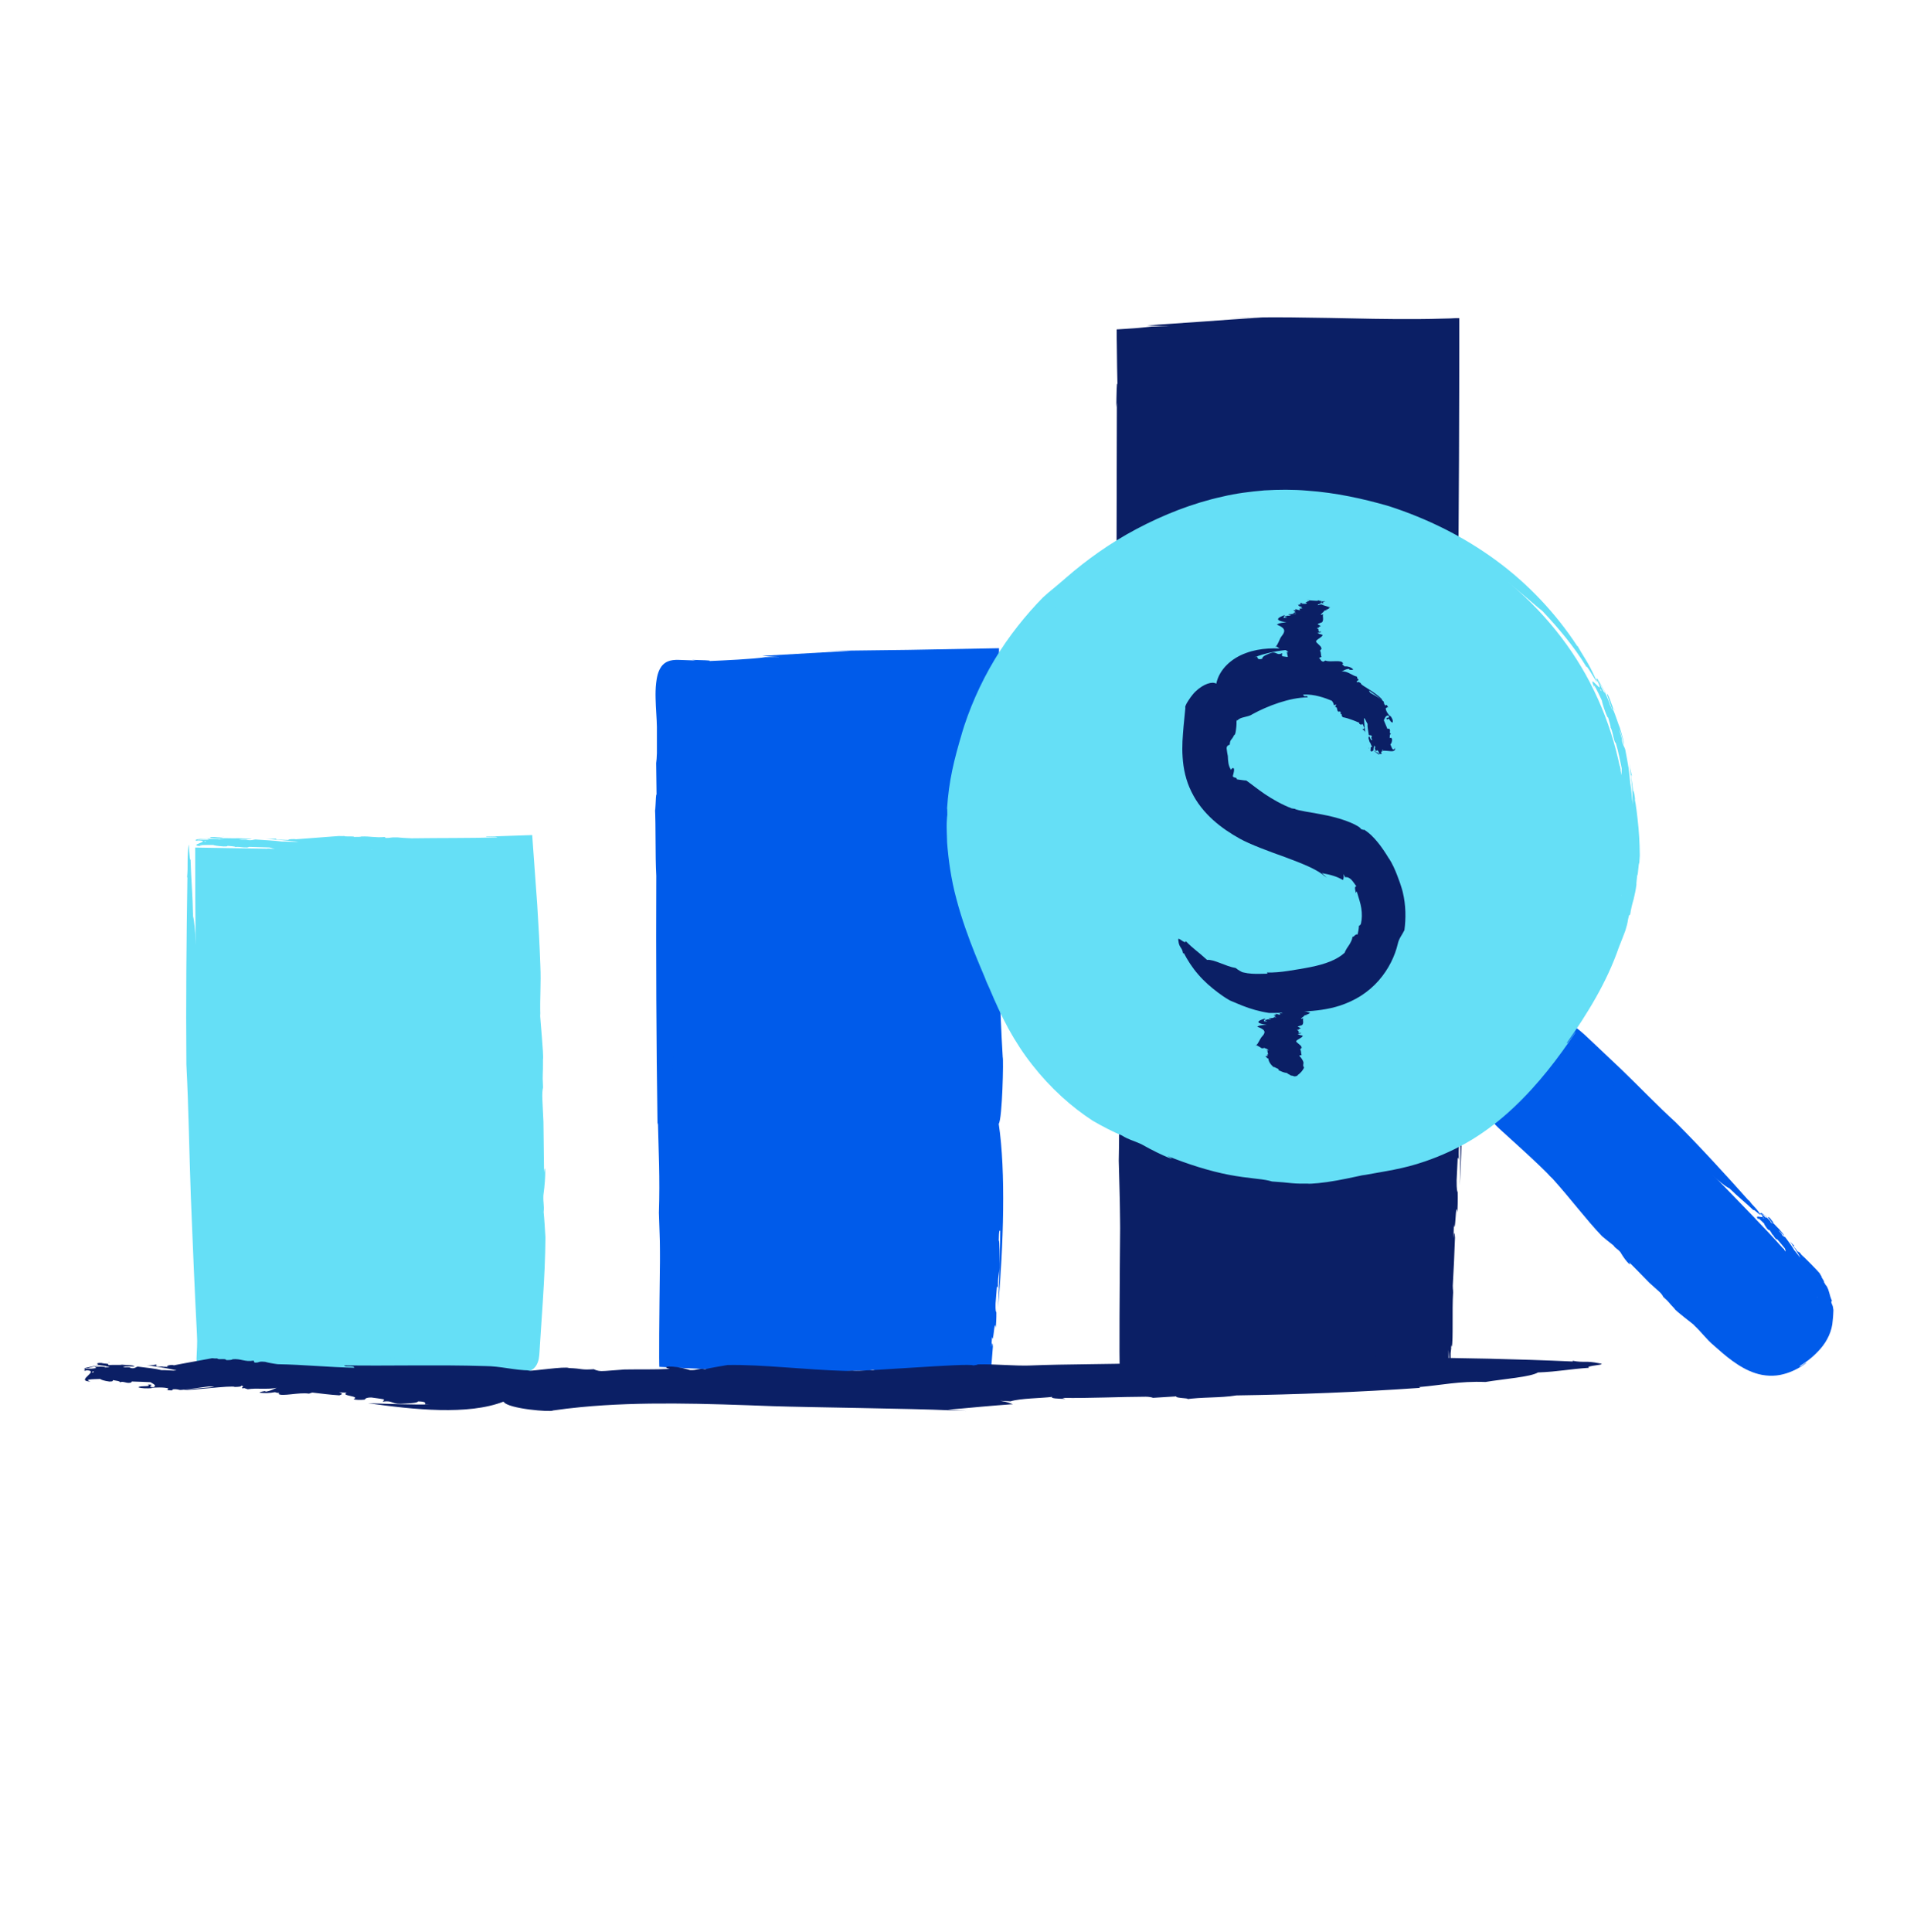 <?xml version="1.0" encoding="UTF-8"?><svg id="a" xmlns="http://www.w3.org/2000/svg" viewBox="0 0 276.77 280.34"><defs><style>.b{fill:#005bea;}.c{fill:#65dff6;}.d{fill:#0b1f65;}</style></defs><g><path class="b" d="M254.72,176.78c2.67,2.78,5.34,5.58,7.53,8.75,1.4,2.03,2.65,4.47,2.09,6.87-.33,1.38-1.23,2.57-2.27,3.53-1.38,1.27-3.16,2.24-5.03,2.21-2.29-.03-4.29-1.48-6.07-2.94-11.76-9.62-21.21-21.73-32.19-32.23-1.39-1.33-2.92-2.91-2.75-4.82,.08-.93,.57-1.78,1.08-2.57,1.54-2.37,3.63-4.66,6.29-5.76,3.42-1.42,4.61,.34,6.99,2.63,5.27,5.07,10.48,10.2,15.63,15.4,2.92,2.95,5.82,5.92,8.7,8.92Z"/><path class="b" d="M254.86,196.21c-.15-.07-.29-.16-.44-.24,1.47,.81,2.93,1.1,4.46,.51-1.75,.49-3.25-.12-4.87-1.22-.8-.54-1.6-1.15-2.42-1.72-.81-.57-1.63-1.02-2.41-1.38,.04-.32-.66-1.2-1.39-2-.72-.81-1.46-1.54-1.54-1.52-.69-.5-1.36-1.05-2.04-1.61l1.38,1.15-1.38-1.15c-4.26-3.54-8.25-8.08-12.37-12.8-1.15-1.3-3.31-3.71-5.52-6.1-2.21-2.39-4.48-4.75-5.73-6.06l-1.04-1.09,1.14,1.24c-.85-.74-1.6-1.32-2.17-1.94-.57-.6-.92-1.19-1.01-1.7-.05,.2-.15,.23-.06,.79-.07-.22-.13-.44-.13-.64-.16-.26-.21-.72-.02-1.27,.18-.55,.55-1.16,.77-1.57-.01,.23,.4-.36,.79-.85l-.21,.16c1.42-1.93,3.45-3.87,5.37-4.51,.26-.11,.46-.11,.59-.1,.57-.19,1.09-.25,1.58-.16-.07,.07,.21,.16,.41,.31,.21,.13,.34,.24,0,.1,1.12,.37,2.23,1.84,3.48,2.75,3.95,3.86,8.22,7.91,12.47,11.73l-.06-.14c1.49,1.34,2.99,2.33,4.61,4.16,1.36,1.1,3.16,2.79,3.88,3.06,1.43,1.4,2.11,1.86,3.54,3.22-.24-.47,1.47,1.24,.89,.46-.75-1.09-.94-1.01-1.58-1.93l-.02,.06c-3.45-3.87-6.94-7.7-10.65-11.41-2.59-2.36-5.22-5.11-7.84-7.63-1.42-1.34-2.89-2.74-4.32-4.09-.71-.65-1.4-1.37-2.32-2.01-.88-.66-2.2-1.12-3.3-.99-1.03,.11-1.71,.21-2.48,.42-1.64,.7-3.25,1.88-4.58,3.3-.67,.71-1.28,1.48-1.83,2.27-.53,.79-1.07,1.56-1.47,2.62l.08-.2c-.46,1.06-.55,2.34-.24,3.37,.29,1.04,.83,1.89,1.5,2.65,.03-.03,.24,.2,.35,.29,.01,.1,.56,.68,1.32,1.35,.75,.68,1.73,1.57,2.73,2.48,1.99,1.81,3.96,3.7,4.14,3.97l.42,.4c2.55,2.82,4.92,5.99,7.19,8.36,.56,.45,1.17,.98,1.66,1.34,.33,.48,.54,.44,1,.97,.91,1.58,1.77,2.21,1.24,1.44,1.05,1.02,2.05,2.09,2.97,3.01l1.35,1.21c.39,.34,.55,.59,.67,.84,.99,.88,.64,.68,1.61,1.68,.13,.35,2.71,2.21,2.97,2.51l-.18-.14c1.19,1.08,1.78,2.03,3,3.05,.82,.72,1.65,1.47,2.63,2.18,.97,.7,2.07,1.38,3.35,1.79,1.27,.42,2.77,.49,4.05,.14,1.29-.33,2.39-.94,3.31-1.62-.05-.15-.81,.62-.98,.46,1.17-.7,2.19-1.53,3.1-2.59,.9-1.04,1.65-2.5,1.73-4.07,.07-.55,.09-1.23,.1-1.48-.11-.95-.17-.54-.32-1.21l.11-.13c-.41-.9-.34-1.4-.79-2.17-.07-.01-.22-.3-.37-.56,.12-.09-.49-.8-.35-.83h-.01c-.1-.15-.17-.26-.27-.45-.22-.3-2.37-2.48-2.64-2.67l-.08-.13c-.29-.35-.5-.42-.35-.2l-.35-.43,.05,.04-.35-.42c-.06-.09-.08-.22,.07-.14-.24-.21-.49-.45-.68-.7,.5,.71,1.1,1.61,1.55,2.42-.27-.26-.64-.83-.91-1.12-.23-.43-.82-1.23-1.28-1.85-.12-.12-.32-.09-.52-.43-.04-.21-.29-.31-.45-.6,.29,.23,.51,.51,.76,.78,.06-.14-.54-.73-.71-.97-.12-.07-.58-.62-.91-.92,.23,.05-.19-.32-.32-.56-.2-.23-.37-.33-.31-.21-.17,.03,.76,.92,.37,.72-.03-.13-.45-.54-.67-.76-.06,.05,.11,.2-.09,.1-.23-.27-.55-.47-.64-.67,.06,.03,.15,.15,.22,.22-.31-.34,2.08,1.44,1.63,1.05,.06,.15-2.13-1.57-1.92-1.34,.16,.23-.24-.05-.06,.18l.29,.17c.25,.3,.27,.51,.13,.45-.45-.49,1.68,.99,1.23,.64l.13,.19c-.2-.14-.67-.57-.79-.81-.06,.05-.3-.16-.5-.34l-.06-.08c-.22-.17-.47-.46-.42-.26,1.13,1.16-1.29-.23-.24,.93-.33-.59,.28,.04,.77,.52,0,.09,.16,.37,.46,.76,.3,.3,.22,.14,.31,.17,.14,.2,.42,.55,.32,.57,.31,.17,.31,.44,.61,.71,.27,.23,.02-.05,.22,.1,.35,.4,.83,.96,1.09,1.3,.05,.18,.26,.65-.08,.46-.51-.61,.36,.09-.21-.52,.1,.39-.53-.52-.74-.53,.11,.26,.47,.66,.78,.98l-.04-.08c.28,.28,.82,.86,1.02,1.26-.12-.04-.04,.14-.23-.07l.34,.43c.06,.04,.12,.08,.03-.05,.2,.17,.34,.38,.43,.56,0,.07,1.98,2.13,1.87,2.1,.22,.32,.18,.46,.45,.74,.04,0-.52-.76-1.09-1.43-.57-.67-1.13-1.27-.96-1.07,.07,.16,.82,.98,1.51,1.84,.7,.85,1.26,1.79,1.26,1.93,.14,.26,.29,.57,.33,.48,.17,.46-.18-.08-.11,.26,.01,0,.02-.04,.06,.06l.03,.34c.38,.67,.47,1.76,.57,2.53-.07-.23-.2-.48-.33-.94l.03-.09c-.02-.07-.14-.45-.2-.42,.06,.45,.11,.83,.18,1.3l-.06,.25s.02,0,.03,0c-.06,.15-.06,.13-.09,.07,0,0,0-.02-.01-.03-.12,.13-.11,.54-.21,1.02-.09,.48-.3,1.02-.57,1.34-.11,.22,.02,.04-.12,.31-.57,.64-1.03,1.02-1.75,1.56-.16,.25-.16,.3,.17,.15-.18,.14-.37,.27-.56,.4,.36-.53-1.16,.5-.74-.07-.19,.05-.52,.23-.82,.41,0,.06-.01,.19-.43,.35-.61,.11-.46,.1-.96,.12-.13-.06,.04-.12,.01-.18-.71,.19-.63-.09-1.28-.12-.41,0-1.23-.26-1.31-.16-.57-.24-.52-.35-.42-.42Z"/></g><g><path class="c" d="M28.33,122.97c24.72,.42,27.54,.42,47.55-.32,1.92,25.15,2.38,48.42,1.38,73.63-.02,.57-.08,1.2-.5,1.57-.27,.24-.64,.32-.99,.39-8,1.61-16.14,.54-24.3,.79-5.29,.16-21.46,.09-21.46,.09,0,0-.39-15.15-.59-20.12-.35-8.71-.61-17.42-.79-26.14-.21-9.96-.31-19.92-.3-29.88Z"/><path class="c" d="M75.06,130.45l.05,1.02-.27-4.31-.14-2.19-.03-.57v-.38h-.5l.42,.07-.05,.43v.09s-.02,.02-.02,.17v.68l.08,2.74c.04,1.83,.13,3.67,.22,5.45,.2,3.56,.54,6.89,1.12,9.55-.49,.65-.45,7.85-.33,8,.14,1.49,.27,3,.37,4.53-.06-1.05-.14-2.1-.22-3.14,.08,1.04,.16,2.09,.22,3.14,.66,9.68,.49,20.22,.01,31.09l-.27,6.15-.09,1.92-.05,1-.02,.45v.08c-.03,.11-.14,.17-.24,.17l-.91,.15c-.33,.06-.67,.11-1,.15-5.37,.73-10.99,.36-14.09,.25l-2.72-.11,3.02,.16c-1.89,.03-3.71,.06-5.48,.12-.89,.03-1.76,.08-2.62,.12-.85,.03-1.68,.06-2.51,.09,.59,.07,.69,.15,2.08,.25l-1.69-.04c-1.53,.23-5.09,.23-6.76,.33,.36-.12-.96-.13-2.12-.15l.46,.07c-2.2-.02-4.58,0-6.91,.03-.94,.01-1.86,.02-2.75,.03h-.19c-.06,0-.15,.03-.13-.06v-.37l-.04-1c-.02-.55,.02-.96,.05-1.21l-.2-3.78c.16,.29,.04-3.14,.19-1.34-.27-2.83-.24-5.7-.51-8.4-.3-9.64-.76-19.88-1.29-29.84l-.05,.25c-.14-3.49-.47-6.56-.41-10.8-.24-3.03-.39-7.34-.72-8.54-.08-3.5-.26-4.89-.37-8.32-.16,.88-.22-3.33-.33-1.64-.2,2.28,0,2.4-.17,4.33l.05-.06c-.14,9.02-.23,18.05-.15,27.2,.32,6.1,.41,12.71,.64,19.05,.27,6.83,.58,14.18,.89,20.03,.09,1.39-.02,2.4-.06,3.59l.06,1.67,.03,.89,.02,.45v.23c.01,.07-.01,.17,.1,.14l3.5-.03,4.63-.03,9.43-.1h-.3c3.23-.03,5.67,.09,8.76,.05-.02-.05,.47-.04,.7-.07,.27,.08,4.86,.13,9.63,.03,2.38-.06,4.79-.24,6.67-.47,1.88-.22,3.22-.5,3.5-.52l.5-.11c.17-.03,.47-.09,.7-.17,.59-.16,1.13-.52,1.43-1.07,.15-.27,.25-.56,.31-.87,.06-.29,.08-.68,.1-.86l.16-2.51c.11-1.67,.22-3.33,.33-4.96,.21-3.26,.36-6.41,.38-9.27-.08-1.24-.15-2.64-.26-3.69,.1-1.01-.08-1.21-.04-2.42,.43-3.09,.25-4.91,.1-3.31l-.09-7.36-.15-3.15c-.05-.9,0-1.4,.09-1.85-.12-2.3,.02-1.62-.01-4.03,.14-.59-.43-6.03-.42-6.71l.04,.39c-.08-2.78,.12-4.65,0-7.37-.1-2.86-.26-5.82-.45-8.77-.25-3.42-.49-6.84-.73-10.12-2.31,.08-4.56,.15-6.71,.23-.06,.16,1.54-.09,1.63,.11-4.12,.12-8.28,.07-12.43,.13-.75-.02-1.67-.09-2.01-.13-1.33-.04-.78,.09-1.75,.08l-.13-.14c-1.42,.13-2.07-.13-3.41-.07-.07,.06-.56,.07-1.03,.06-.02-.15-1.46,0-1.39-.13h-.01c-.29,0-.49,.02-.84,0l-6.2,.47-.26-.03c-.76,0-1.09,.1-.65,.13l-.94-.02h.11l-.94-.03c-.17-.02-.37-.09-.1-.15-.53,.04-1.13,.06-1.66,.03,1.48,.12,3.31,.27,4.85,.44-.64,.04-1.78-.05-2.47-.04-.82-.11-2.51-.22-3.82-.3-.29,0-.49,.17-1.14,.08-.32-.12-.74,0-1.28-.1,.63-.05,1.24-.01,1.87,0-.11-.14-1.54-.12-2.04-.16-.24,.04-1.46-.02-2.23,0,.34-.12-.62-.09-1.08-.17-.52-.02-.85,.02-.64,.07-.17,.14,2.06,.12,1.34,.26-.19-.07-1.21-.06-1.75-.07,0,.08,.37,.06,.02,.13-.61-.03-1.26,.05-1.6-.03,.11-.02,.37,0,.54,0-.79-.02,4.3-.43,3.28-.4,.27,.07-4.52,.38-3.99,.4,.48,.05-.35,.13,.15,.17l.56-.08c.68,.04,.96,.18,.72,.23-1.14-.03,3.26-.47,2.28-.41l.4,.04c-.42,.04-1.53,.07-1.95-.02,0,.08-.56,.09-1.03,.11l-.16-.02c-.48,.03-1.15,0-.84,.11,2.81,.03-1.86,.74,.86,.83-1.14-.19,.39-.17,1.58-.17,.11,.06,.65,.15,1.51,.21,.75,0,.44-.05,.58-.09,.41,.04,1.2,.09,1.1,.18,.58-.1,.93,.08,1.63,.06,.62-.04-.04-.05,.4-.09l2.95,.09c.28,.09,1.15,.25,.51,.37-1.4-.04,.54-.2-.92-.2,.62,.2-1.29,.03-1.55,.17,.46,.09,1.4,.11,2.19,.1l-.16-.03c.69-.01,2.08-.04,2.83,.08-.18,.06,.15,.12-.36,.13l.95,.02c.12-.02,.25-.04-.03-.06,.45-.05,.9-.01,1.25,.03,.1,.08,5.08-.25,4.92-.21,.69,0,.85,.11,1.52,.04,.02-.01-.38,0-.98,.01l-2.16,.07c-1.54,.05-2.97,.11-2.52,.1,.59,.1,7.79-.3,8.22-.18,.51,0,1.12-.02,1-.1,.86,.03-.26,.14,.36,.2,.01-.01-.05-.04,.15-.03l.59,.08c1.34-.12,3.3,0,4.69-.18-.4,.09-.86,.23-1.76,.32l-.16-.04c-.13,.02-.87,.06-.85,.13,.86,.03,1.59,.01,2.49-.08l.49,.05s-.02-.02-.01-.03c.3,.04,.26,.05,.16,.08-.01,0-.03,.01-.06,.02,.54,.2,3.36-.21,4.92-.15,.46-.04,.04-.04,.61-.09,1.6,.03,2.7,.06,4.37,.05,.53-.11,.57-.15-.08-.22h1.26c-1.14,.27,2.36,.13,1.11,.42,.37,.04,1.13,.03,1.83-.04,.1-.06,.15-.16,.65-.18l.49,.04c0,.16,0,.26-.03,.56-.07,.15-.11,0-.17,.05,.04,.15,.05,.27,.04,.37,0,.11,0,.37-.02,.51-.03,.34-.07,.66,0,1.4,.1,.93,.22,2.76,.36,2.8,.08,1.25-.02,1.26-.14,1.14Z"/></g><g><path class="b" d="M95.71,198.32c15.83,.87,31.71,.7,47.51-.5,.72-12.75,.63-25.53,.54-38.3-.15-21.24-.3-42.48-.45-63.73l-29.64,.78c-4.73,.12-9.51,.47-14.24,.3-1.79-.06-2.64-.28-3.02,1.64-.44,2.22-.02,4.98-.03,7.26-.08,19.85-.2,39.71-.36,59.56-.02,2.76-.51,32.99-.31,33Z"/><path class="b" d="M145.16,178.57l.02-1.24c-.01,4-.13,8.21-.32,12.36,.77-9.01,1.14-19.68,.09-26.63,.53-.76,.71-9.49,.58-9.67-.11-1.81-.2-3.65-.28-5.5,.05,1.27,.11,2.54,.16,3.81-.05-1.26-.1-2.53-.16-3.81-.49-11.73-.4-24.49-.29-37.68,0-3.51,.02-9.58,.03-16.16-4.39,.08-8.99,.16-13.11,.24-3.57,.04-6.73,.08-8.89,.11l-3.27,.03h3.64c-4.58,.26-8.73,.5-12.73,.73,.71,.05,.84,.11,2.53,.17l-2.06,.02c-1.87,.29-6.15,.47-8.14,.56,.43-.12-1.15-.12-2.53-.17l.55,.09-2-.07-.57-.02c-.22,0-.52,0-.77,.04-.53,.06-1.04,.28-1.42,.66-.38,.38-.61,.88-.76,1.4-.14,.53-.18,.86-.23,1.26-.09,.78-.1,1.53-.08,2.26,.03,1.46,.17,2.85,.19,4.12v3.79c-.02,.66-.06,1.16-.11,1.46l.06,4.57c-.15-.35-.16,3.79-.24,1.61,.16,3.42,.03,6.89,.2,10.16-.05,11.66,0,24.06,.18,36.11l.06-.29c.09,4.22,.31,7.94,.14,13.07,.15,3.66,.2,8.87,.5,10.34,0,4.22,.13,5.92,.21,10.05,.08-.54,.12,.48,.18,1.34l.02,.31v.12s.02,.1,.01,0c-.01-.11-.07-.27-.2-.41-.23-.06-.51,.15-.58,.35-.02,.05-.04,.11-.05,.16v.1c-.06,.79,.05-1.04,.04-.86h.4c.09-.02,.12-.03,.06-.04-.03,0-.08-.02-.15-.03l-.13-.02h-.08l-.04-.02h-.04c-.02,.43,.05-.99-.06,.98,0-.21,.1-.43,.3-.55,.1-.06,.23-.1,.37-.1h.1s.03,.04,.05,.06c.03,.04,.05,.08,.07,.11,.04,.08,.06,.15,.07,.21,.01,.07,.02,.13,.02,.1v-.12l.02-.21,.02-.42,.03-.72,.02-1.12c0-.67,0-1.29,.1-2.45l-.05,.07c.31-10.88,.69-21.77,.83-32.82-.09-7.37,.07-15.35,.07-23.01,0-8.24-.06-17.16-.15-24.24-.04-1.69,.11-2.9,.19-4.34v-2.52c0-.87-.04-1.84-.09-2.73-.05-.9-.11-1.8-.1-2.67,0-.43,.02-.86,.06-1.28,.04-.39,.12-.89,.16-.99,.04-.14,.12-.29,.27-.34,.19-.05,.17-.05,.69-.03,.97,.04,1.95,.06,2.92,.06,1.94,0,3.85-.06,5.69-.15h-.36c3.92-.18,6.79-.11,10.61-.23-.02-.04,.57-.06,.86-.09,.33,.1,5.93-.16,11.61-.43l7.94-.37,2.8-.11,.7-.02c.12,0,.2,0,.23,0l.58-.04v.04c-.07,3.68-.14,7.45-.2,11.09-.08,3.94-.15,7.75-.11,11.19,.11,1.5,.21,3.18,.33,4.44-.08,1.22,.1,1.45,.08,2.92-.4,3.73-.21,5.92-.07,3.99,.08,3.07,.06,6.15,.1,8.88l.13,3.8c.04,1.08-.02,1.69-.11,2.23,.08,2.77-.03,1.96-.05,4.86-.14,.7,.29,7.29,.25,8.11l-.03-.47c0,3.36-.27,5.6-.27,8.88-.06,9.12,0,19.07-.45,27.48,.15,.09,.05-1.86,.25-1.95l-.15,2.72-.04,.68-.02,.32v.11l-.06,.4h-.57l-.59,.03-2.38,.11-4.76,.2c-.9,0-2.01-.02-2.43-.06-1.6,0-.94,.11-2.11,.14l-.16-.13c-1.71,.18-2.51-.07-4.12,.03-.08,.06-.67,.08-1.24,.09-.03-.15-1.76,.05-1.68-.09h-.02c-.35,.01-.59,.03-1.01,0-.65,.09-6.8,.51-7.47,.56l-.31-.03c-.92,0-1.32,.1-.78,.13l-1.14-.02h.13l-1.13-.03c-.21-.02-.44-.09-.12-.15-.64,.04-1.36,.06-2,.02,1.76,.13,3.95,.3,5.85,.45-.77,.05-2.15-.05-2.98-.04-.99-.12-3.02-.23-4.6-.34-.35,0-.59,.16-1.38,.07-.38-.12-.89-.03-1.54-.13,.76-.03,1.49,.02,2.26,.04-.13-.13-1.86-.14-2.46-.21-.28,.03-1.76-.06-2.68-.07,.41-.11-.74-.11-1.29-.21-.62-.04-1.02-.01-.77,.05-.21,.14,2.48,.19,1.6,.3-.23-.08-1.45-.1-2.11-.14-.01,.08,.45,.08,.02,.13-.73-.05-1.51,0-1.93-.1,.14-.01,.44,.01,.65,.03-.95-.05,5.19-.26,3.95-.27,.32,.09-5.45,.2-4.82,.23,.58,.07-.42,.12,.18,.18l.67-.06c.82,.07,1.15,.22,.86,.26-1.38-.07,3.94-.34,2.76-.32l.48,.06c-.5,.03-1.84,.02-2.35-.09,0,.08-.68,.07-1.24,.07l-.2-.02c-.58,0-1.38-.05-1.01,.07,3.38,.16-2.27,.66,1.01,.87-1.37-.24,.47-.15,1.92-.1,.14,.06,.78,.17,1.81,.26,.9,.03,.53-.04,.71-.07,.5,.06,1.45,.12,1.32,.21,.71-.08,1.12,.11,1.96,.1,.74-.03-.05-.05,.48-.08,1.11,.04,2.67,.1,3.56,.13,.34,.09,1.38,.26,.62,.37-1.69-.05,.65-.2-1.11-.2,.75,.21-1.56,.02-1.88,.15,.56,.1,1.69,.13,2.64,.12l-.19-.03c.84,0,2.51-.02,3.42,.09-.21,.06,.18,.12-.43,.13l1.15,.02c.15-.02,.3-.04-.04-.06,.54-.04,1.09-.02,1.51,.02,.13,.08,6.13-.31,5.95-.28,.83-.01,1.03,.09,1.84,0,.02-.01-.46,0-1.19,.03l-2.61,.11c-1.86,.08-3.59,.14-3.04,.13,.71,.11,9.41-.44,9.93-.34,.61-.02,1.36-.06,1.21-.13,1.04,0-.31,.15,.43,.19,.02-.01-.06-.03,.17-.04l.71,.07c1.61-.16,3.98-.12,5.67-.35-.49,.1-1.04,.26-2.12,.38l-.19-.03c-.15,.03-1.05,.09-1.02,.16,1.04,0,1.92-.05,3-.17l.59,.03s-.02-.02-.02-.03c.36,.03,.32,.04,.19,.07-.02,0-.04,.01-.07,.02,.66,.18,4.05-.35,5.94-.37,.55-.07,.05-.04,.74-.12,1.23-.05,2.26-.08,3.33-.12,.07-.94,.15-1.91,.24-3.06-.06-.65-.09-.7-.22,.07l.1-1.52c.18,1.4,.35-2.84,.52-1.3,.07-.44,.12-1.36,.11-2.21-.06-.09-.15-.23-.12-1.3,.12-1.49,.09-1.13,.19-2.37,.09-.29,.11,.16,.17,.11-.05-1.91,.21-1.66,.23-3.47,0-1.13,.02-3.36-.12-3.42,.02-1.52,.12-1.52,.23-1.37Z"/></g><g><path class="d" d="M162.52,198.07c15.83,1.27,28.86,.8,47.51,.26,.72-18.67,.63-38.39,.54-57.09-.15-31.11-.3-62.22-.45-93.33-9.88,.38-19.76-.24-29.64,.15-4.73,.18-17.26,.83-17.26,.83,0,0-.02,10.3-.03,13.63-.08,29.08-.2,58.16-.36,87.23-.02,4.04-.51,48.31-.31,48.33Z"/><path class="d" d="M211.99,157.3v-1.64c.03,5.29-.02,10.86-.12,16.35,.56-11.94,.88-26.04-.15-35.25,.53-1,.72-12.58,.58-12.81-.09-2.41-.18-4.84-.28-7.3,.05,1.69,.1,3.38,.16,5.05-.05-1.67-.1-3.36-.16-5.05-.49-15.56-.39-32.46-.27-49.94,0-2.43,.02-5.89,.03-9.88,0-1.99,0-4.12,.01-6.31v-4.36h-.54l-.78,.04-2.81,.07-1.68,.02c-4.48,.04-9-.08-13.02-.16-4.03-.08-7.57-.11-10.08-.08-1.46,.01-2.91,.05-4.36,.11,2.41-.07,2.43-.07,4.86-.08-3.08,.13-5.94,.38-8.74,.57l-8.15,.56c.94,.03,1.11,.1,3.34,.09l-2.72,.08-1.06,.12-.62,.06-.83,.07-2.28,.15h-.15s-.12,0-.1,.06v.91l.02,1.22c.01,1.13,.03,2.27,.04,3.31l.05,2.48c-.11-.58-.14,1.54-.16,3.4l.08-.74c-.02,7.07-.03,15.28-.05,21.6,0,.88-.05,1.54-.09,1.94l.06,6.06c-.15-.47-.16,5.02-.24,2.13,.16,4.54,.03,9.14,.2,13.46-.04,15.45,.02,31.9,.19,47.87l.06-.39c.05,5.59,.3,10.53,.14,17.32,.16,4.86,.21,11.76,.52,13.7,0,5.6,.14,7.84,.22,13.33,.08-.71,.12,.63,.18,1.79l.02,.42v.18l.02,.07v.02h0l-.15,.03c-.3,.09-.35-.08-.51-.06-.07,0-.13,.03-.16,.08-.02,.02-.03,.05-.03,.08v.02c-.07,.78,.08-1.04,.07-.86h.53c.12,0,.15,0,.08-.02l-.2-.04-.17-.02h-.11l-.06-.02h-.06c-.04,.43,.08-.99-.08,.97,1.43-.26,.85-.13,.98-.22v-.44l.04-.56,.03-.96,.02-1.48c0-.89,0-1.71,.1-3.26l-.05,.09c.31-14.43,.63-28.87,.81-43.51-.09-9.76,.06-20.35,.06-30.5-.01-10.93-.07-22.75-.16-32.13-.04-2.24,.1-3.85,.19-5.76,0-4.31,0-9.21,.01-14.24,0-4.87-.02-9.87-.03-14.58v-.17c.01-.09-.07-.27,.09-.23l.75-.02,3.41-.12c2.24-.07,4.47-.15,6.98-.28-.03-.04,.75-.08,1.13-.13,.22,.05,2.19-.07,5.02-.2,2.83-.12,6.55-.19,10.31-.21,3.77-.03,7.58-.05,10.54-.07l3.73-.07,1.2-.03h.4c.11,0,.1,0,.14,0l.82-.05s.11-.03,.1,.02v.88l-.03,1.89-.05,4.01c-.04,2.67-.09,5.33-.13,7.95-.09,5.23-.15,10.27-.11,14.84,.11,1.98,.21,4.22,.33,5.89-.08,1.62,.09,1.93,.08,3.88-.4,4.95-.21,7.84-.07,5.29,.08,4.07,.06,8.15,.09,11.77,.04,1.68,.08,3.34,.12,5.03,.04,1.44-.02,2.24-.11,2.96,.08,3.67-.03,2.59-.06,6.44-.14,.93,.28,9.66,.24,10.75l-.02-.63c0,4.45-.28,7.42-.27,11.77-.05,12.1,.11,25.31-.1,36.5,.16,.11,0-2.47,.2-2.6-.09,6.6-.42,13.25-.67,19.91l-.06,.78v.17l-.03,.04-.02,.07c-.03,.08-.06,.13-.08,.15-.04,0-.06-.02-.08-.02-.08-.01-.12-.01-.15,0-.01,0-.03,0-.04,.01l-.19,.02c-.24,.03-.41,.06-1.19,.08l-.21-.13c-2.28,.18-3.34-.06-5.48,.06-.11,.06-.9,.09-1.66,.1-.04-.15-2.35,.07-2.24-.07h-.02c-.46,.02-.79,.04-1.35,.02-.87,.09-9.03,.63-9.91,.68l-.41-.02c-1.22,0-1.74,.12-1.03,.14h-1.5l.17-.02-1.5-.02c-.28-.02-.59-.09-.16-.15-.85,.04-1.8,.07-2.65,.02,2.34,.12,5.26,.27,7.75,.4-1.01,.06-2.85-.02-3.95,0-1.31-.1-4.01-.21-6.1-.33-.46,0-.78,.15-1.83,.05-.51-.13-1.18-.04-2.05-.15,1-.02,1.97,.04,2.99,.07-.17-.14-2.46-.16-3.25-.24-.38,.03-2.32-.1-3.55-.13,.54-.1-.98-.13-1.7-.25-.82-.07-1.35-.05-1.02,.02-.28,.12,3.28,.29,2.12,.37-.3-.09-1.92-.16-2.79-.21-.02,.08,.59,.1,.02,.13-.97-.09-2-.07-2.55-.19,.18,0,.58,.04,.86,.06-1.26-.08,6.86-.04,5.23-.12,.21,.05-1.59,.06-3.34,.05-1.75-.02-3.45-.05-3.03-.02,.77,.1-.56,.1,.23,.18l.89-.03c1.08,.11,1.52,.28,1.13,.3-1.82-.13,5.21-.19,3.65-.22l.63,.07c-.66,.02-2.43-.05-3.11-.17-.01,.08-.9,.05-1.64,.01l-.26-.03c-.76-.02-1.83-.12-1.34,.02,4.48,.32-3.01,.55,1.33,.92-1.81-.31,.62-.11,2.54-.02,.18,.06,1.03,.21,2.4,.33,1.19,.05,.71-.03,.93-.06,.66,.08,1.92,.16,1.75,.24,.93-.07,1.48,.13,2.6,.13,.98-.02-.06-.05,.63-.08,1.48,.05,3.54,.11,4.72,.15,.45,.09,1.84,.25,.83,.37-2.24-.04,.86-.2-1.48-.2,1,.21-2.06,.02-2.49,.15,.74,.1,2.25,.13,3.51,.12l-.25-.03c1.11-.01,3.33-.04,4.53,.06-.28,.07,.24,.12-.57,.13h1.53c.19-.01,.39-.03-.05-.05,.72-.06,1.44-.03,2,0,.17,.09,8.12-.41,7.88-.38,1.1-.03,1.37,.07,2.44-.03,.03-.02-.61,.01-1.57,.05-.96,.04-2.23,.1-3.46,.16-2.46,.11-4.76,.2-4.03,.18,.95,.1,12.47-.6,13.15-.5,.81-.03,1.8-.07,1.6-.14,1.38,0-.41,.15,.57,.19,.02-.01-.08-.03,.23-.04l.95,.06c1.43-.11,3.19-.13,5.23-.19,.03-.98,.05-2.01,.03-2.72,.05,.56,.14,1.32,.16,2.91l-.38,.03-.33-.03c-.22,.03-1.69,.1-1.62,.17,.81,0,1.66-.02,2.46-.04,.02-.82,.04-1.75,.03-2.57l.09-.78s-.02,.03-.03,.02c.06-.47,.07-.42,.09-.25,0,.02,0,.05,.01,.1,.24-.85,.03-5.38,.2-7.88-.01-.74-.03-.07-.05-.99,.14-2.56,.23-4.32,.32-6.99-.08-.86-.11-.92-.22,.11l.06-2.02c.22,1.84,.27-3.77,.49-1.74,.06-.59,.09-1.8,.06-2.93-.06-.11-.16-.29-.15-1.72,.09-1.98,.07-1.5,.15-3.15,.08-.39,.11,.21,.17,.15-.09-2.53,.18-2.21,.17-4.59-.02-1.49-.03-4.45-.17-4.52,0-2.01,.1-2.01,.22-1.81Z"/></g><g><path class="c" d="M230.74,99c6.61,12.63,7.16,28.28,1.46,41.35-1.57,3.59-3.57,6.97-5.79,10.18-3.9,5.63-8.62,10.87-14.59,14.22-4.78,2.68-10.17,4.05-15.57,4.98-3.08,.53-6.2,.93-9.31,.73-11.27-.78-16.37-3.6-20.11-5.12-7.71-3.13-14.56-8.57-18.93-15.66-1.59-2.59-2.85-5.36-4.02-8.17-1.94-4.65-3.67-9.42-4.52-14.38-2.21-13,2.01-26.8,10.58-36.82,8.2-9.58,21.25-16.83,33.97-17.65,11.48-.74,24.49,3.72,33.53,10.64,5.48,4.2,10.1,9.57,13.31,15.7Z"/><path class="c" d="M216.03,160.18c-.32,.25-.64,.51-.97,.75,3.13-2.43,6.04-5.5,8.6-8.8-2.91,3.5-6.45,6.94-10.21,9.49-3.73,2.58-7.75,4.18-11.01,5.57-.44-.15-2.79,.26-5.09,.57-2.31,.33-4.52,.59-4.59,.66-1.77,.32-3.57,.51-5.36,.49,1.23,.02,2.47-.05,3.7-.21-1.23,.15-2.47,.23-3.7,.21-2.92-.08-5.96-.39-8.96-.99-3.01-.61-5.94-1.57-8.87-2.85-.75-.32-1.51-.65-2.27-.97-.73-.32-1.46-.62-2.17-.98-1.43-.7-2.84-1.47-4.18-2.36-2.7-1.75-5.21-3.85-7.41-6.25-1.22-1.33-2.87-3.33-4.39-5.87-1.52-2.54-2.89-5.68-4.18-8.92-1.29-3.22-2.39-6.48-3.1-9.41-.35-1.47-.62-2.84-.77-4.09l-.22-1.75-.09-1.52c-.1-1.06-.03-2.13-.06-3.21,0,1.79-.07,1.79,.04,3.58-.52-4.48-.2-8.63,.56-12.55-.2,.68-.34,.77-.73,2.41,.1-.68,.29-1.34,.44-2,.03-.47,.12-1.09,.29-1.77,.15-.68,.31-1.45,.55-2.2,.41-1.52,.99-3,1.31-3.97-.06,.45,.59-1.02,1.2-2.29-.11,.15-.21,.31-.31,.47,2.28-4.86,5.88-10.04,9.39-13.34,.46-.48,.88-.78,1.12-.96,1.1-1.07,2.26-2.08,3.46-3.05-.09,.17,.69-.38,1.28-.8,.6-.41,1.02-.66,.15,0,2.68-2.18,5.78-3.85,8.69-5.4,5.33-2.49,11.29-4.16,17.39-4.37,6.11-.2,12.32,.97,18.11,2.99-.09-.06-.17-.11-.26-.16,4.04,1.43,7.68,2.79,11.99,5.82,1.6,.99,3.45,2.32,5,3.6,1.55,1.27,2.82,2.44,3.45,2.89,1.5,1.6,2.5,2.77,3.46,3.96,.95,1.2,1.87,2.41,3,4.26-.22-.52,.37,.35,.85,1.16,.49,.8,.87,1.47,.44,.51-1.2-2.65-1.45-2.69-2.66-4.84v.09c-3.15-4.81-7.16-9.07-11.84-12.5-4.68-3.43-9.95-6.04-15.51-7.84-3.75-1.09-7.74-1.96-11.86-2.25-2.05-.18-4.14-.16-6.22-.04-2.07,.18-4.13,.43-6.11,.91-4.3,.94-8.56,2.63-12.43,4.68-3.88,2.05-7.32,4.54-10.13,6.98-.68,.57-1.24,1.09-1.82,1.55-.58,.46-1.11,.92-1.67,1.43-2.41,2.46-4.9,5.52-6.98,8.97-2.08,3.45-3.75,7.26-4.85,10.99l.12-.36c-1.18,3.94-1.93,6.98-2.19,11.02,.05-.02,.02,.61,.04,.91-.03,.09-.06,.52-.09,1.23-.02,.7,.03,1.67,.06,2.81,.17,2.28,.56,5.28,1.35,8.17,1.53,5.82,4.14,11.24,4.32,11.91l.52,1.16c.81,1.93,1.69,3.87,2.71,5.74,1.03,1.87,2.2,3.67,3.51,5.32,2.6,3.31,5.66,6.05,8.74,8.05,1.39,.8,2.98,1.63,4.22,2.13,1.11,.67,1.41,.62,2.82,1.26,3.34,1.89,5.58,2.61,3.76,1.7,2.99,1.2,6.12,2.2,8.94,2.74,1.31,.25,2.62,.42,3.95,.57,1.13,.12,1.75,.23,2.31,.4,1.45,.1,1.95,.15,2.49,.21,.54,.05,1.11,.13,2.67,.1,.38,.07,2.33-.1,4.23-.45,1.9-.34,3.77-.79,4.2-.85l-.48,.11c3.44-.64,5.81-.9,9.12-2.04,2.3-.79,4.6-1.83,6.77-3.14,2.16-1.32,4.18-2.89,6-4.6,3.66-3.42,6.6-7.32,9.06-11-.07-.15-1.06,1.65-1.3,1.61,2.99-4.26,5.83-8.83,7.58-13.92,.35-.9,.8-2,.94-2.42,.5-1.64,.21-.99,.53-2.21l.17-.13c.14-.91,.31-1.56,.5-2.2,.15-.64,.3-1.27,.41-2.13-.04-.1,.06-.72,.11-1.34,.15-.01,.18-1.89,.31-1.79v-.02c.04-.37,.02-.64,.07-1.09,0-.35-.02-2.19-.19-4.01-.17-1.82-.41-3.62-.51-3.97v-.33c-.13-.97-.29-1.38-.25-.8-.05-.4-.08-.8-.14-1.2l.03,.14-.2-1.18c-.02-.22,0-.48,.12-.15-.17-.66-.31-1.41-.45-2.08,.19,.93,.26,1.99,.4,3.05,.1,1.07,.13,2.15,.18,3.13-.15-.8-.21-2.26-.38-3.12-.04-.52-.13-1.32-.24-2.2-.14-.87-.33-1.81-.48-2.64-.09-.36-.34-.56-.49-1.38,0-.42-.26-.91-.39-1.6,.3,.75,.48,1.51,.7,2.29,.08-.17-.44-1.93-.63-2.55-.15-.27-.59-1.78-1.01-2.68,.29,.35-.23-.77-.39-1.34-.24-.63-.46-.99-.39-.73-.21-.14,.94,2.48,.45,1.68-.04-.25-.53-1.46-.85-2.08-.07,.02,.16,.45-.11,.08-.33-.71-.77-1.41-.89-1.84,.08,.12,.21,.42,.31,.62-.23-.45,.51,.71,1.17,1.89,.63,1.19,1.23,2.36,.96,1.76,.03,.17-.61-1.14-1.29-2.38-.71-1.22-1.39-2.4-1.25-2.09,.24,.57-.32-.33-.06,.25l.39,.59c.36,.8,.39,1.18,.21,.92-.32-.65,.28,.2,.81,1.13,.52,.93,1.04,1.91,.77,1.34l.16,.48c-.25-.47-.84-1.76-.97-2.3-.07,.03-.41-.6-.69-1.13l-.08-.19c-.3-.53-.66-1.31-.58-.91,1.57,3.2-1.71-1.74-.25,1.36-.49-1.36,.39,.34,1.01,1.72,0,.16,.18,.81,.56,1.82,.35,.87,.25,.49,.35,.65,.14,.5,.43,1.45,.31,1.35,.35,.65,.31,1.12,.58,1.95,.26,.72,.03-.06,.23,.45,.35,1.1,.63,2.7,.83,3.59-.02,.37,.02,1.45-.24,.71-.29-1.71,.34,.61-.04-1.16-.01,.8-.41-1.55-.62-1.84,.04,.58,.32,1.71,.53,2.66v-.2c.15,.84,.53,2.53,.5,3.47-.09-.21-.09,.2-.18-.42l.12,1.17c.04,.15,.08,.3,.05-.04,.12,.55,.16,1.1,.13,1.53-.06,.07,.2,1.62,.26,3.15,.12,1.53,.1,3.03,.09,2.93-.05,.85-.12,1.05-.15,1.89,0,.01,.02-.11,.04-.32,.03-.21,.02-.52,.03-.9,0-.74,.07-1.73,0-2.68-.04-1.91-.26-3.67-.21-3.11,0,.36,.22,2.76,.16,5.15,0,2.39-.29,4.75-.4,5-.09,.63-.2,1.38-.1,1.25-.21,1.05-.08-.34-.27,.4,0,.02,.05-.05,0,.18l-.24,.7c-.12,.82-.33,1.82-.63,2.81l-.4,1.48c-.15,.47-.28,.93-.39,1.35,.07-.51,.18-1.07,.39-2.17l.09-.18c.02-.16,.24-1.05,.16-1.04-.33,1-.53,1.88-.83,2.94l-.25,.55s.02-.01,.03,0c-.16,.33-.15,.29-.14,.16,0-.02,0-.04,0-.08-.37,.56-1.33,3.91-2.32,5.58-.23,.52,.01,.06-.28,.71-.99,1.7-1.72,2.84-2.86,4.56-.28,.6-.28,.67,.23,.05l-.87,1.29c.59-1.3-1.82,2.27-1.14,.85-.31,.34-.84,1.09-1.33,1.81,0,.11,0,.28-.66,1.14-1,1.14-.75,.88-1.61,1.8-.25,.18,.02-.2-.06-.2-1.17,1.53-1.21,1.17-2.43,2.5-.74,.85-2.38,2.36-2.33,2.5-1.15,.99-1.23,.9-1.18,.72Z"/></g><path class="d" d="M182.48,95.26c-.18,.05-.36,.09-.53,.15,1.67-.66,3.51-1.02,5.34-1.16-2.05-.3-4.39-.27-6.46,.5-2.05,.74-3.87,2.32-4.31,4.45-.58-.39-1.89,.06-2.98,1.1-.54,.51-1,1.22-1.3,1.72-.2,.37-.27,.61-.2,.67-.09,.9-.17,1.78-.26,2.64,.07-.62,.16-1.22,.24-1.8-.08,.59-.17,1.19-.24,1.8-.12,1.42-.26,2.91-.14,4.55,.1,1.62,.47,3.38,1.27,4.98,1.58,3.27,4.42,5.37,7.02,6.82,1.47,.82,4.24,1.85,6.61,2.69,1.16,.43,2.4,.91,3.3,1.32,.93,.42,1.62,.82,2.04,1.14,.24,.18,.47,.35,.68,.52-.33-.33-.33-.34-.73-.67,1.31,.22,2.33,.54,3.07,1.01,.08-.22,.18-.38,.07-.87,.1,.15,.18,.31,.27,.46,.34-.06,.65,.11,.91,.38,.26,.27,.49,.67,.72,.94-.33-.02-.21,.46-.08,.98l.12-.26c.32,1.12,.54,1.66,.66,2.45,.12,.75,.11,1.54-.04,2.2-.03,.19-.18,.3-.3,.35-.02,.43-.1,.86-.2,1.28-.31-.23-.78,.76-.74,.13,.02,.52-.22,.92-.45,1.32-.26,.37-.51,.73-.7,1.2-1.12,1.02-2.82,1.64-4.92,2.06-1.02,.21-2.2,.39-3.26,.56-1.07,.16-2.05,.26-3.08,.23l.07,.17c-.73,0-1.49,.06-2.29,0-.39-.02-.83-.09-1.2-.18-.19-.03-.36-.14-.54-.24-.19-.11-.39-.24-.57-.4-1.46-.23-3.16-1.29-4.17-1.18-1.27-1.18-1.98-1.58-3.07-2.71-.1,.56-1.28-.9-1.09-.1,.11,1.12,.53,.88,.69,1.91l.1-.1c.51,.99,1.22,2.12,2.09,3.11,.86,1.01,1.84,1.85,2.82,2.59,.52,.37,.87,.67,1.79,1.19l1.02,.43c.27,.11,.54,.23,.83,.34,1.12,.44,2.43,.83,3.83,1.04,1.91,.03,3.61-.12,5.13-.21,1.59-.11,3.37-.27,5.2-.87,.98-.33,2-.78,2.98-1.4,.98-.63,1.88-1.4,2.6-2.23,1.46-1.66,2.35-3.57,2.76-5.29,.17-.83,.64-1.32,.97-2.02,.22-1.66,.23-3.59-.25-5.55-.05-.24-.14-.49-.21-.73-.07-.24-.16-.51-.21-.64l-.39-1.05c-.29-.75-.67-1.65-1.23-2.51,.04,.07,.07,.14,.09,.18-.54-.91-1.15-1.81-1.69-2.46-.56-.68-1.17-1.32-1.97-1.82-.06,.1-.3-.06-.45-.08,0-.16-.61-.57-1.53-.95-.92-.39-2.13-.75-3.3-1-1.17-.25-2.3-.43-3.15-.58-.87-.16-1.49-.29-1.59-.4-.16-.02-.31-.04-.47-.07-1.44-.55-2.76-1.31-3.89-2.06-1.12-.76-2-1.49-2.71-1.98-.46-.02-.93-.13-1.36-.17-.04-.38-.41-.13-.6-.46,.19-.69,.23-.99,.14-1.12-.07-.13-.28-.07-.39,.2-.41-.57-.44-1.3-.47-2-.07-.33-.13-.69-.17-1.07-.03-.34,.15-.49,.45-.59,.05-.85,.25-.55,.63-1.38,.21-.04,.26-.64,.33-1.28,.02-.19,.02-.27,.02-.36v-.26c-.01-.17,.06-.3,.11-.32l-.03,.12c.14-.14,.3-.25,.46-.33,.16-.08,.4-.13,.58-.18,.36-.11,.81-.16,1.16-.41,2.22-1.22,5.44-2.44,8.05-2.46,0-.4-.56,.11-.65-.4,1.59-.1,3.17,.48,4.15,.89,.14,.17,.28,.41,.28,.56,.15,.25,.2-.12,.36,.03l-.16,.33c.43-.09,.17,.59,.52,.68,.11-.1,.23-.02,.32,.07-.25,.28,.34,.28,.08,.52l.02-.02c.06,.06,.12,.09,.15,.21,.1,.02,.63,.12,1.18,.33,.55,.18,1.11,.44,1.23,.48v.12c.17,.23,.48,.18,.44,0l.18,.31-.04-.02,.17,.32c0,.07-.11,.23-.31,.23,.22,.1,.4,.26,.43,.47-.05-.61-.15-1.38-.18-2.11,.25,.13,.34,.63,.52,.83-.04,.41,.11,1.09,.18,1.62,.07,.09,.49-.04,.43,.27-.21,.24,.13,.25,.02,.53-.23-.15-.27-.39-.37-.61-.29,.19,.04,.62,.02,.83,.14,.04,.21,.49,.39,.71-.36,0-.12,.28-.26,.48,.01,.17,.18,.24,.27,.14,.37-.05,0-.74,.43-.63-.14,.13,.02,.44,.09,.62,.19-.05,.11-.17,.33-.1,.01,.21,.3,.37,.13,.53-.06-.03-.05-.11-.06-.17,.07,.23-1.67-1.01-1.46-.7,.18-.16,1.57,1.08,1.53,.93,.05-.18,.38,.04,.41-.14l-.28-.13c.02-.24,.33-.44,.48-.39,.03,.21-.36,0-.76-.19-.38-.19-.76-.38-.6-.25l.04-.17c.19,.1,.41,.44,.25,.64,.19-.06,.32,.11,.42,.25l-.02,.06c.14,.13,.15,.37,.38,.21-.14-.47,.39-.46,.94-.4,.55,.05,1.14,.16,1.05-.43-.32,.58-.45-.05-.67-.52,.12-.09,.28-.38,.24-.78-.15-.3-.22-.12-.34-.14,.03-.21-.03-.56,.2-.61-.36-.13,0-.46-.23-.7-.24-.19-.1,.07-.31-.05-.15-.39-.39-.91-.51-1.22,.13-.22,.24-.75,.69-.68,.29,.59-.59,.06-.2,.61,.29-.5,.41,.45,.79,.39,.1-.3-.12-.69-.35-.99l-.02,.1c-.23-.25-.64-.75-.63-1.19,.19-.03,.21-.23,.38-.05l-.23-.4c-.08-.02-.16-.04-.12,.1-.23-.1-.29-.32-.31-.52,.06-.07-.45-.46-.99-.78-.52-.33-1.08-.59-1-.6-.22-.23-.09-.47-.45-.57-.06,.04,.6,.46,1.21,.91,.6,.45,1.16,.9,1,.74,0-.18-.76-.79-1.55-1.31-.79-.53-1.6-.94-1.56-1.14-.2-.13-.46-.28-.52-.09-.27-.31,.31-.21,.17-.53-.02,.02-.03,.09-.11,.03-.03-.12-.07-.24-.11-.36-.68-.13-1.43-.89-2.22-.73,.25-.12,.59-.39,1.1-.39l.04,.13c.08-.02,.47,.09,.54-.07-.36-.34-.76-.45-1.28-.43-.07-.08-.15-.16-.2-.23,0,.02,0,.05-.01,.07-.12-.16-.1-.17-.02-.22,.01-.01,.02-.02,.04-.03-.15-.65-1.82-.11-2.55-.43-.24,.05-.03,.09-.33,.16-.79-.26-1.35-.46-2.2-.54-.26,.25-.27,.34,.06,.57l-.63-.04c.54-.67-1.24-.5-.66-1.17-.2-.12-.6-.1-.95,.05-.01,.16-.04,.42-.49,.48-.65-.08-.49-.04-1.05-.13-.16-.18,.01-.29-.04-.45-.76,.41-.81-.29-1.57-.05-.47,.17-1.4,.5-1.3,.85-.63,.2-.72-.05-.76-.35Z"/><path class="d" d="M186.33,89.67l-.03,.05c-.02-.16,.08-.33,.19-.49-.94,.34-1.78,.76,.22,1.07-1.06,.02-1.56,.36-1.3,.37,.19,.08,.35,.15,.48,.23-.08-.05-.16-.1-.26-.16,.1,.05,.18,.1,.26,.16,.82,.48,.45,.98,.04,1.51-.21,.29-.45,1.09-.76,1.39-.04,.04-.08,.09-.11,.13l.19-.14c.28,.19,.56,.35,.74,.51,.15-.03,.3-.03,.51-.1l-.1,.08c.44,.08,.42,.25,.6,.33-.23-.02-.28,.05-.31,.1l.15-.02c-.1,.21,.09,.46,.06,.65,0,.03-.09,.05-.17,.06l.18,.18c-.31-.01-.27,.15-.47,.06,.36,.14,.14,.28,.52,.41,.04,.47,.27,.96,.78,1.44h.11c.2,.16,.81,.3,.61,.51,.41,.14,.63,.35,1.27,.4,.09,.17,.41,.23,.57,.4,.32-.04,.38,.16,.63,.07,.45-.11,.07-.12,.43-.21h-.11c.48-.43,.76-.86,.92-1.3-.27-.29-.04-.61-.12-.91-.11-.33-.32-.68-.58-.96-.09-.07,.18-.11,.33-.17-.14-.26-.03-.58-.2-.87,0,0,0,.01-.01,.01-.05-.15,.28-.27,.22-.42-.09,0-.1-.02-.14-.03,.42-.02-.87-.89-.63-.94-.02-.02-.04-.03-.05-.05,.19-.32,1.02-.64,.95-.91-.2-.06-.37-.13-.6-.18,.18-.05-.17-.06-.12-.12,.85-.14,.5-.23,.2-.16-.11-.12-.04-.24-.06-.35l-.2-.15c-.07-.04,.06-.07,.26-.09-.12-.11,.09-.08,.18-.19,.3-.02-.47-.29-.38-.33l.04,.02c.05-.13,.63-.21,.66-.34,.22-.36,0-.75,.11-1.09-.31,0,.07,.07-.34,.07,.06-.2,.44-.39,.5-.59,.08-.03,.24-.08,.34-.09,.12-.06-.15-.04-.11-.09h.28c-.23-.07,.31-.09,.2-.16-.11,0-.13-.03-.12-.05,.3,0-.02-.07,.25-.06h-.02s-.01-.02,.04-.04l-1.04-.32h.05s-.23-.07-.28-.05l.02-.04h.02l.02-.04s.16-.01,.3,0c-.1-.03-.16-.06-.11-.08-.18,.07-.45,.15-.75,.22-.1-.03,.06-.08,.02-.12,.2-.04,.37-.11,.5-.17-.02-.01-.35-.03-.2-.06,.23-.01,0-.04,.16-.06,.12,.03,.07,.06,.05,.09,.27,0,.18-.07,.26-.09-.09-.01,0-.07-.07-.11,.26,.02,.17-.03,.31-.04,.03-.02-.07-.04-.16-.03-.28-.01-.17,.1-.47,.05,.14,0,.09-.06,.08-.08-.15,0-.12,.02-.26,0,.03-.03-.15-.06,0-.08,.04,0,.02,.02,.01,.03,.02-.04,1,.23,.92,.18-.14,0-.91-.23-.92-.21-.08,.02-.28-.02-.33,0l.19,.03c-.06,.03-.33,.04-.43,.03,.02-.05,1.05,.18,.9,.13l-.07,.02c-.1-.02-.19-.08-.02-.09-.15,0-.21-.03-.26-.05h.03c-.08-.03-.04-.06-.24-.05,.02,.14-1.55-.12-1.64,0,.34-.05,.34,.03,.38,.08-.11,0-.28,.03-.37,.06,.03,.04,.12,.02,.21,.03-.08,.02-.14,.05-.32,.05,.21,.03-.14,.04-.06,.08,.1,.03,.09,0,.19,.02-.02,.04-.05,.11-.09,.14-.17,.01-.46,.05-.72,.01,.04-.07,.42,.03,.36-.04-.38,.02-.1-.06-.39-.08-.17,.02-.17,.06-.13,.1h.05s.13,.1-.08,.13c-.13-.01-.23,0-.27-.02l-.03,.05s.09,.01,.12,0c.1,.02,.05,.04-.03,.06-.14,0,.59,.26,.5,.25,0,.03-.21,.04-.07,.07,.11,0-.48-.33-.43-.28-.16,.03,.7,.39,.43,.4,.01,.02,.04,.05,.18,.05-.07,.04-.27-.02-.41,0,.02,0,.07,0,.07,0l-.18,.02c.22,.07-.07,.16,.22,.23-.15-.02-.43-.05-.57-.1h.08s-.09-.05-.24-.05c-.1,.04-.07,.08,.07,.12l-.12,.02h.06c-.09,.01-.1,.01-.16,0h-.03c-.42,.01,.26,.16,.05,.23,.06,.02,.07,0,.15,.03-.17,.07-.3,.12-.39,.2,.18,.03,.25,.03,.44,0l-.06,.06c-.48-.06-.46,.11-.94,.04-.11,.02-.13,.05-.06,.09,.12,0,.32,.01,.31,.06-.16,.06-.1,.04-.26,.09-.16,0-.22,0-.34,0,.2,.08-.34,.06-.31,.13,.05,.05,.06,.14,.34,.14-.01,.06-.21,.06-.44,.05Z"/><path class="d" d="M183.47,148.14l-.03,.04c-.02-.14,.08-.28,.2-.42-.94,.29-1.78,.65,.21,.93-1.06,0-1.56,.3-1.3,.31,.19,.07,.35,.13,.48,.2-.08-.05-.16-.09-.26-.14,.1,.05,.18,.09,.26,.14,.82,.42,.45,.85,.04,1.3-.21,.25-.45,.92-.76,1.17-.04,.04-.08,.07-.11,.11l.19-.12c.28,.16,.56,.3,.74,.44,.15-.02,.3-.02,.51-.08l-.1,.07c.44,.07,.42,.21,.6,.28-.23-.02-.28,.04-.31,.08l.15-.02c-.1,.18,.09,.39,.05,.55,0,.02-.09,.04-.17,.05l.18,.16c-.31-.02-.27,.12-.47,.05,.36,.12,.14,.23,.51,.35,.04,.39,.26,.81,.76,1.23h.12c.2,.14,.8,.29,.59,.46,.41,.14,.62,.33,1.26,.41,.08,.15,.4,.22,.56,.37,.32-.02,.38,.16,.63,.1,.45-.07,.07-.1,.43-.16h-.11c.5-.36,.79-.74,.95-1.12-.26-.27-.03-.54-.11-.81-.11-.29-.31-.61-.57-.86-.09-.06,.18-.1,.33-.15-.14-.23-.03-.51-.2-.77h-.01c-.05-.12,.28-.22,.22-.35-.09,0-.1-.02-.14-.03,.42-.02-.87-.78-.63-.82-.02-.01-.04-.03-.05-.04,.19-.27,1.02-.55,.95-.78-.2-.05-.37-.11-.6-.16,.18-.04-.17-.05-.12-.1,.85-.12,.5-.19,.19-.13-.11-.1-.04-.21-.06-.3l-.2-.13c-.07-.04,.06-.06,.26-.07-.12-.1,.09-.06,.18-.16,.3-.02-.47-.25-.38-.28l.04,.02c.05-.11,.63-.18,.66-.29,.22-.3,0-.64,.12-.91-.31-.01,.07,.06-.34,.06,.06-.16,.45-.32,.5-.49,.08-.03,.24-.06,.34-.07,.12-.05-.15-.04-.11-.07h.28c-.23-.06,.31-.07,.2-.13-.11,0-.13-.03-.12-.04,.3,0-.02-.06,.25-.05h-.02s-.01-.02,.04-.03l-1.04-.28h.05s-.23-.06-.28-.04l.02-.04h.02l.02-.03s.17,0,.3,0c-.1-.03-.16-.05-.1-.07-.19,.05-.45,.12-.75,.17-.1-.03,.06-.07,.03-.1,.2-.03,.37-.09,.51-.13-.02-.01-.35-.03-.2-.05,.23,0,0-.03,.16-.04,.12,.03,.07,.05,.05,.08,.27,0,.19-.05,.26-.07-.08-.01,0-.06-.07-.09,.26,.02,.17-.02,.31-.03,.03-.02-.07-.04-.16-.03-.28-.02-.17,.08-.47,.03,.14,0,.09-.04,.08-.07-.15,0-.12,0-.26-.01,.03-.02-.15-.06,.01-.06,.04,0,.02,.02,.01,.02,.02-.03,1,.21,.91,.17-.14,0-.91-.22-.92-.2-.08,.02-.28-.03-.33,0l.19,.03c-.06,.02-.33,.02-.43,.01,.03-.04,1.05,.17,.89,.13h-.07c-.1,0-.18-.06-.02-.07-.15,0-.2-.03-.26-.05h.03c-.08-.03-.04-.05-.24-.05,.02,.11-1.55-.14-1.64-.04,.34-.03,.34,.03,.38,.08-.11,0-.28,.01-.37,.05,.03,.03,.12,.02,.21,.03-.08,.01-.14,.04-.32,.03,.21,.03-.14,.03-.06,.06,.1,.03,.09,0,.19,.02-.02,.04-.06,.09-.1,.12-.17,0-.46,.03-.72,0,.04-.06,.42,.04,.37-.02-.38,.01-.1-.06-.39-.08-.17,.01-.18,.05-.13,.09h.05s.13,.09-.08,.11c-.13-.01-.23,0-.27-.02l-.03,.04s.08,.01,.12,0c.1,.02,.04,.04-.04,.05-.14,0,.59,.23,.5,.22,0,.03-.21,.03-.07,.06,.11,0-.47-.29-.43-.25-.16,.02,.69,.35,.43,.35,0,.02,.04,.05,.18,.05-.07,.03-.27-.02-.41,0,.02,0,.07,0,.07,0l-.18,.02c.22,.06-.07,.13,.22,.2-.15-.02-.43-.05-.56-.09h.08s-.09-.04-.24-.05c-.1,.03-.07,.06,.07,.11l-.12,.02h.06c-.09,.01-.1,0-.16,0h-.03c-.42,0,.26,.14,.04,.2,.06,.02,.07,0,.15,.03-.17,.06-.3,.1-.4,.17,.18,.03,.25,.03,.44,0l-.06,.05c-.48-.06-.46,.09-.94,.02-.11,.01-.13,.04-.06,.08,.12,0,.31,.02,.31,.05-.16,.05-.1,.04-.26,.08-.16,0-.22-.01-.34-.01,.2,.07-.34,.05-.31,.11,.05,.04,.06,.12,.34,.13-.01,.05-.22,.05-.44,.04Z"/><path class="d" d="M61.62,203.75l.91,.03c-2.95,.02-6.06-.08-9.12-.19,6.66,.94,14.52,1.77,19.67-.23,.56,1.06,7.02,1.55,7.15,1.29,1.34-.2,2.7-.36,4.07-.49-.95,.08-1.89,.17-2.82,.27,.93-.1,1.87-.19,2.82-.27,8.68-.84,18.12-.51,27.88-.14,5.42,.18,20.12,.34,25.68,.6l2.42,.09-2.69-.17c3.38-.31,6.45-.6,9.42-.81-.52-.15-.62-.3-1.86-.5l1.52,.09c1.38-.45,4.56-.45,6.05-.65-.32,.23,.86,.27,1.9,.3l-.41-.15c3.95,.06,8.53-.16,12.06-.17,.49,0,.86,.08,1.08,.16l3.38-.21c-.26,.31,2.81,.25,1.2,.45,2.53-.39,5.1-.19,7.51-.59,8.62-.13,17.8-.47,26.71-1.1l-.22-.11c3.12-.25,5.86-.89,9.66-.74,2.7-.45,6.55-.72,7.62-1.38,3.12-.13,4.37-.47,7.43-.68-.79-.31,2.97-.43,1.46-.65-2.04-.42-2.15-.04-3.88-.37l.05,.11c-8.06-.36-16.13-.53-24.29-.58-5.44,.33-11.35,.19-17.02,.33-6.09,.18-12.69,.46-17.92,.77-1.25,.1-2.15-.16-3.22-.29-4.81,.19-10.93,.13-16.35,.35h.27c-2.88,.08-5.04-.23-7.86-.16,.01,.09-.42,.1-.63,.15-.49-.41-16.57,.98-17.56,.75l-.9,.05c-5.94-.16-12.09-.95-17.19-.86-1.11,.2-2.35,.38-3.28,.61-.9-.18-1.07,.17-2.16,.13-2.76-.84-4.38-.48-2.95-.18-2.27,.12-4.55,.05-6.57,.09l-2.81,.21c-.8,.07-1.25-.05-1.65-.25-2.05,.13-1.45-.09-3.6-.17-.52-.29-5.39,.48-6,.39l.35-.04c-2.49-.05-4.14-.62-6.57-.64-6.75-.21-14.12,0-20.38-.1-.06,.31,1.38-.07,1.45,.34-3.69-.06-7.41-.45-11.13-.51-.67-.08-1.49-.24-1.8-.34-1.19-.12-.7,.15-1.57,.1l-.12-.28c-1.27,.23-1.86-.32-3.06-.2-.06,.11-.5,.13-.93,.12-.02-.3-1.31,.02-1.25-.25v.02c-.27,0-.45,.01-.77-.04-.49,.1-5.06,.91-5.55,1.03l-.23-.05c-.68,0-.98,.23-.58,.28l-.84-.02,.1-.02-.84-.02c-.15-.03-.33-.17-.09-.3-.48,.1-1.01,.16-1.48,.1,1.32,.19,2.96,.45,4.34,.76-.57,.1-1.59-.06-2.21-.03-.73-.2-2.24-.37-3.42-.51-.26,.02-.44,.35-1.02,.2-.29-.23-.66,0-1.15-.16,.56-.12,1.11-.06,1.68-.05-.1-.27-1.38-.19-1.83-.27-.21,.08-1.31,0-1.99,.06,.3-.26-.55-.17-.96-.31-.46-.03-.76,.07-.57,.16-.15,.28,1.85,.18,1.2,.47-.17-.14-1.08-.09-1.57-.08,0,.15,.33,.12,.02,.26-.54-.04-1.12,.15-1.43-.01,.1-.04,.33-.01,.49,0-.71-.02,3.84-.99,2.93-.91,.24,.14-4.04,.9-3.57,.91,.43,.08-.31,.28,.14,.33l.5-.18c.61,.06,.86,.33,.64,.44-1.02-.03,2.91-1.04,2.04-.89l.36,.07c-.37,.1-1.36,.18-1.74,.02,0,.15-.5,.2-.92,.26l-.15-.03c-.43,.08-1.03,.04-.75,.24,2.51-.02-1.66,1.54,.77,1.64-1.02-.34,.34-.34,1.42-.38,.1,.11,.58,.28,1.35,.38,.67-.02,.39-.12,.52-.21,.37,.08,1.08,.14,.98,.32,.52-.21,.83,.14,1.45,.07,.55-.1-.04-.09,.35-.19,.82,.03,1.98,.06,2.64,.1,.25,.17,1.03,.46,.46,.72-1.25-.04,.48-.42-.82-.37,.56,.38-1.15,.1-1.39,.39,.41,.17,1.25,.18,1.96,.13l-.14-.05c.62-.05,1.86-.12,2.53,.08-.16,.13,.13,.23-.32,.26l.85,.03c.11-.04,.22-.08-.03-.12,.4-.1,.8-.04,1.11,.04,.09,.14,4.54-.58,4.4-.49,.61,0,.76,.21,1.36,.07,.06-.11-5.87,.47-5.06,.42,.52,.16,6.96-.69,7.34-.42,.45,0,1-.04,.9-.18,.77,.07-.23,.27,.32,.41,.01-.02-.04-.07,.13-.07l.53,.18c1.19-.22,2.95,.07,4.2-.22-.36,.15-.78,.43-1.58,.56l-.14-.08c-.11,.04-.78,.09-.76,.23,.76,.1,1.42,.07,2.22-.07,.15,.04,.32,.08,.44,.12,0-.02-.02-.03-.01-.06,.26,.09,.23,.1,.14,.16-.01,.01-.03,.02-.06,.03,.48,.42,3-.26,4.4-.04,.41-.06,.04-.07,.55-.15,1.43,.17,2.41,.3,3.9,.4,.48-.18,.51-.25-.06-.44l1.13,.06c-1.02,.48,2.1,.46,.97,.94,.33,.11,1,.13,1.64,.06,.06-.12,.16-.31,.96-.31,1.1,.16,.84,.1,1.76,.26,.22,.16-.12,.22-.08,.34,1.41-.2,1.23,.34,2.56,.31,.83-.05,2.48-.06,2.52-.34,1.12,.01,1.12,.21,1.01,.44Z"/></svg>